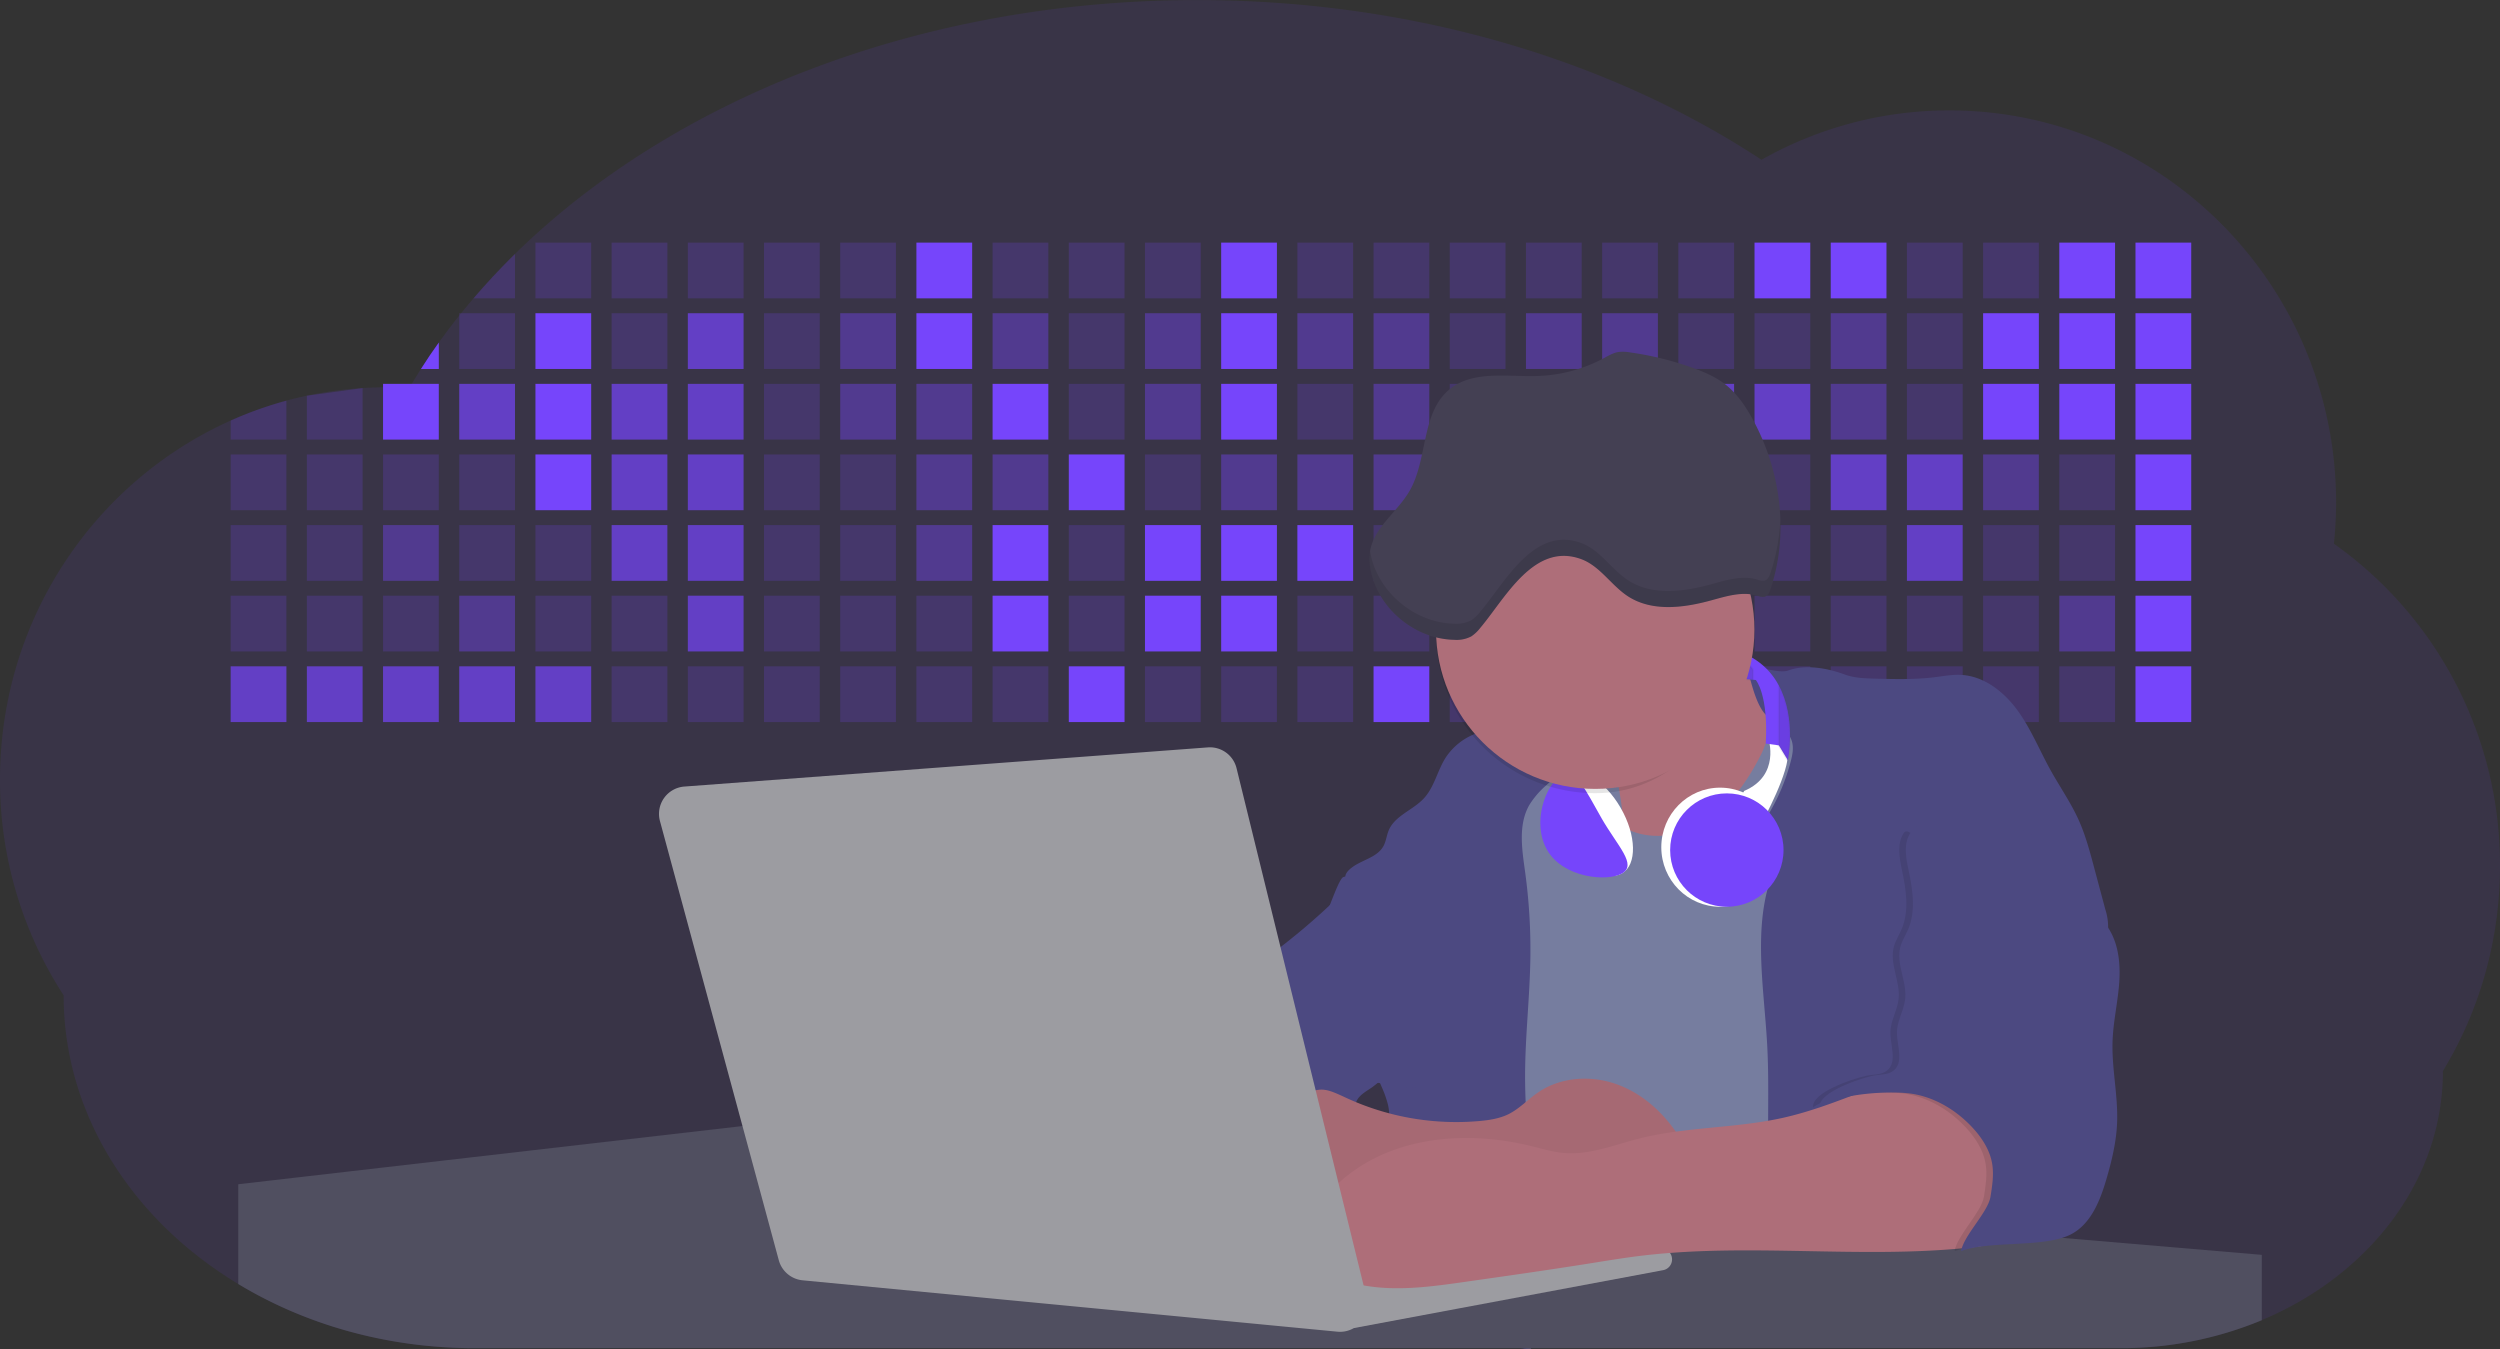 <svg id="aa7bae02-e79e-4d6b-a496-aba15f39787c" data-name="Layer 1" xmlns="http://www.w3.org/2000/svg" width="1144" height="617.32" viewBox="0 0 1144 617.32"><rect x="0" y="0" width="1144" height="617.32" fill="#333333" stroke="none"/><title>developer activity</title><path d="M1172,537.57a181.92,181.92,0,0,1-6.85,49.6,180.06,180.06,0,0,1-19.27,44.28c0,50.1-33.82,93.4-82.91,114a167.3,167.3,0,0,1-64.73,12.8H245.17c-40.25,0-77.55-10.86-108.14-29.36A185.76,185.76,0,0,1,112.2,711c-34-29.22-55.08-69.6-55.08-114.2A180.5,180.5,0,0,1,28,498.08c0-73.36,43.39-136.44,105.55-164.29a174.52,174.52,0,0,1,25.51-9.12q4.63-1.26,9.36-2.26a175.39,175.39,0,0,1,25.51-3.5q4.65-.29,9.35-.33H205c3.46,0,6.89.12,10.3.32l1.12-1.9q2.06-3.44,4.22-6.81,3.9-6.14,8.18-12.1,4.48-6.29,9.35-12.38l.83-1q2.76-3.44,5.64-6.8,9-10.49,19-20.35c72.11-70.68,185.08-116.18,312.08-116.18,98.82,0,189.15,27.55,258.34,73.07A174.18,174.18,0,0,1,920,191.86c97.74,0,177,80.37,177,179.51a184.9,184.9,0,0,1-1,18.78A180,180,0,0,1,1172,537.57Z" transform="translate(-28 -141.34)" fill="#7645fb" opacity="0.1"/><path d="M263.66,257.52v20.35h-19Q253.59,267.39,263.66,257.52Z" transform="translate(-28 -141.34)" fill="#7645fb" opacity="0.2"/><rect x="245.02" y="111.02" width="25.51" height="25.51" fill="#7645fb" opacity="0.2"/><rect x="279.88" y="111.02" width="25.51" height="25.51" fill="#7645fb" opacity="0.2"/><rect x="314.75" y="111.02" width="25.51" height="25.51" fill="#7645fb" opacity="0.2"/><rect x="349.61" y="111.02" width="25.51" height="25.51" fill="#7645fb" opacity="0.2"/><rect x="384.48" y="111.02" width="25.51" height="25.51" fill="#7645fb" opacity="0.2"/><rect x="419.35" y="111.02" width="25.51" height="25.51" fill="#7645fb"/><rect x="454.21" y="111.02" width="25.51" height="25.51" fill="#7645fb" opacity="0.2"/><rect x="489.08" y="111.02" width="25.51" height="25.51" fill="#7645fb" opacity="0.2"/><rect x="523.94" y="111.02" width="25.51" height="25.51" fill="#7645fb" opacity="0.2"/><rect x="558.81" y="111.02" width="25.51" height="25.51" fill="#7645fb"/><rect x="593.68" y="111.02" width="25.51" height="25.51" fill="#7645fb" opacity="0.2"/><rect x="628.54" y="111.02" width="25.51" height="25.51" fill="#7645fb" opacity="0.2"/><rect x="663.41" y="111.02" width="25.51" height="25.51" fill="#7645fb" opacity="0.2"/><rect x="698.28" y="111.02" width="25.51" height="25.51" fill="#7645fb" opacity="0.2"/><rect x="733.14" y="111.02" width="25.51" height="25.51" fill="#7645fb" opacity="0.2"/><rect x="768.01" y="111.02" width="25.51" height="25.51" fill="#7645fb" opacity="0.2"/><rect x="802.87" y="111.02" width="25.51" height="25.51" fill="#7645fb"/><rect x="837.74" y="111.02" width="25.51" height="25.51" fill="#7645fb"/><rect x="872.61" y="111.02" width="25.51" height="25.51" fill="#7645fb" opacity="0.2"/><rect x="907.47" y="111.02" width="25.51" height="25.51" fill="#7645fb" opacity="0.2"/><rect x="942.34" y="111.02" width="25.51" height="25.51" fill="#7645fb"/><rect x="977.2" y="111.02" width="25.51" height="25.51" fill="#7645fb"/><path d="M228.8,298.08v12.1h-8.18Q224.52,304,228.8,298.08Z" transform="translate(-28 -141.34)" fill="#7645fb"/><rect x="210.15" y="143.33" width="25.51" height="25.51" fill="#7645fb" opacity="0.2"/><rect x="245.02" y="143.33" width="25.51" height="25.51" fill="#7645fb"/><rect x="279.88" y="143.33" width="25.51" height="25.51" fill="#7645fb" opacity="0.2"/><rect x="314.75" y="143.33" width="25.51" height="25.51" fill="#7645fb" opacity="0.7"/><rect x="349.61" y="143.33" width="25.51" height="25.51" fill="#7645fb" opacity="0.2"/><rect x="384.48" y="143.33" width="25.51" height="25.51" fill="#7645fb" opacity="0.4"/><rect x="419.35" y="143.33" width="25.51" height="25.51" fill="#7645fb"/><rect x="454.21" y="143.33" width="25.51" height="25.51" fill="#7645fb" opacity="0.4"/><rect x="489.08" y="143.33" width="25.51" height="25.51" fill="#7645fb" opacity="0.2"/><rect x="523.94" y="143.33" width="25.51" height="25.51" fill="#7645fb" opacity="0.4"/><rect x="558.81" y="143.33" width="25.51" height="25.51" fill="#7645fb"/><rect x="593.68" y="143.33" width="25.51" height="25.51" fill="#7645fb" opacity="0.4"/><rect x="628.54" y="143.33" width="25.51" height="25.51" fill="#7645fb" opacity="0.4"/><rect x="663.41" y="143.33" width="25.51" height="25.51" fill="#7645fb" opacity="0.2"/><rect x="698.28" y="143.33" width="25.51" height="25.51" fill="#7645fb" opacity="0.4"/><rect x="733.14" y="143.33" width="25.51" height="25.51" fill="#7645fb" opacity="0.4"/><rect x="768.01" y="143.33" width="25.51" height="25.51" fill="#7645fb" opacity="0.2"/><rect x="802.87" y="143.33" width="25.51" height="25.51" fill="#7645fb" opacity="0.2"/><rect x="837.74" y="143.33" width="25.51" height="25.51" fill="#7645fb" opacity="0.4"/><rect x="872.61" y="143.33" width="25.51" height="25.51" fill="#7645fb" opacity="0.2"/><rect x="907.47" y="143.33" width="25.51" height="25.51" fill="#7645fb"/><rect x="942.34" y="143.33" width="25.51" height="25.51" fill="#7645fb"/><rect x="977.2" y="143.33" width="25.51" height="25.51" fill="#7645fb"/><path d="M159.06,324.67V342.5H133.55v-8.71A174.52,174.52,0,0,1,159.06,324.67Z" transform="translate(-28 -141.34)" fill="#7645fb" opacity="0.2"/><polygon points="165.93 177.57 165.93 201.16 140.42 201.16 140.42 181.07 165.93 177.57" fill="#7645fb" opacity="0.2"/><rect x="175.28" y="175.65" width="25.51" height="25.51" fill="#7645fb"/><rect x="210.15" y="175.65" width="25.51" height="25.51" fill="#7645fb" opacity="0.7"/><rect x="245.02" y="175.65" width="25.51" height="25.51" fill="#7645fb"/><rect x="279.88" y="175.65" width="25.51" height="25.51" fill="#7645fb" opacity="0.7"/><rect x="314.75" y="175.65" width="25.51" height="25.51" fill="#7645fb" opacity="0.7"/><rect x="349.61" y="175.65" width="25.51" height="25.51" fill="#7645fb" opacity="0.2"/><rect x="384.48" y="175.65" width="25.51" height="25.51" fill="#7645fb" opacity="0.4"/><rect x="419.35" y="175.65" width="25.51" height="25.51" fill="#7645fb" opacity="0.4"/><rect x="454.21" y="175.65" width="25.51" height="25.51" fill="#7645fb"/><rect x="489.08" y="175.65" width="25.51" height="25.51" fill="#7645fb" opacity="0.2"/><rect x="523.94" y="175.65" width="25.51" height="25.51" fill="#7645fb" opacity="0.4"/><rect x="558.81" y="175.65" width="25.51" height="25.51" fill="#7645fb"/><rect x="593.68" y="175.65" width="25.51" height="25.51" fill="#7645fb" opacity="0.2"/><rect x="628.54" y="175.65" width="25.51" height="25.51" fill="#7645fb" opacity="0.4"/><rect x="663.41" y="175.65" width="25.51" height="25.51" fill="#7645fb" opacity="0.2"/><rect x="698.28" y="175.65" width="25.51" height="25.51" fill="#7645fb"/><rect x="733.14" y="175.65" width="25.51" height="25.51" fill="#7645fb" opacity="0.2"/><rect x="768.01" y="175.65" width="25.51" height="25.51" fill="#7645fb" opacity="0.7"/><rect x="802.87" y="175.65" width="25.51" height="25.51" fill="#7645fb" opacity="0.7"/><rect x="837.74" y="175.65" width="25.51" height="25.51" fill="#7645fb" opacity="0.4"/><rect x="872.61" y="175.65" width="25.51" height="25.51" fill="#7645fb" opacity="0.2"/><rect x="907.47" y="175.65" width="25.51" height="25.51" fill="#7645fb"/><rect x="942.34" y="175.65" width="25.51" height="25.51" fill="#7645fb"/><rect x="977.2" y="175.65" width="25.51" height="25.51" fill="#7645fb"/><rect x="105.55" y="207.96" width="25.51" height="25.51" fill="#7645fb" opacity="0.2"/><rect x="140.42" y="207.96" width="25.51" height="25.51" fill="#7645fb" opacity="0.2"/><rect x="175.28" y="207.96" width="25.51" height="25.51" fill="#7645fb" opacity="0.2"/><rect x="210.15" y="207.96" width="25.51" height="25.51" fill="#7645fb" opacity="0.2"/><rect x="245.02" y="207.96" width="25.51" height="25.51" fill="#7645fb"/><rect x="279.88" y="207.96" width="25.51" height="25.51" fill="#7645fb" opacity="0.7"/><rect x="314.75" y="207.96" width="25.51" height="25.51" fill="#7645fb" opacity="0.7"/><rect x="349.61" y="207.96" width="25.51" height="25.51" fill="#7645fb" opacity="0.2"/><rect x="384.48" y="207.96" width="25.51" height="25.51" fill="#7645fb" opacity="0.2"/><rect x="419.35" y="207.96" width="25.51" height="25.51" fill="#7645fb" opacity="0.4"/><rect x="454.21" y="207.96" width="25.51" height="25.51" fill="#7645fb" opacity="0.4"/><rect x="489.08" y="207.96" width="25.51" height="25.51" fill="#7645fb"/><rect x="523.94" y="207.96" width="25.51" height="25.51" fill="#7645fb" opacity="0.2"/><rect x="558.81" y="207.96" width="25.51" height="25.51" fill="#7645fb" opacity="0.4"/><rect x="593.68" y="207.96" width="25.51" height="25.51" fill="#7645fb" opacity="0.4"/><rect x="628.54" y="207.96" width="25.51" height="25.51" fill="#7645fb" opacity="0.4"/><rect x="663.41" y="207.96" width="25.51" height="25.51" fill="#7645fb" opacity="0.4"/><rect x="698.28" y="207.96" width="25.51" height="25.51" fill="#7645fb" opacity="0.2"/><rect x="733.14" y="207.96" width="25.51" height="25.51" fill="#7645fb" opacity="0.2"/><rect x="768.01" y="207.96" width="25.51" height="25.51" fill="#7645fb" opacity="0.2"/><rect x="802.87" y="207.96" width="25.51" height="25.51" fill="#7645fb" opacity="0.2"/><rect x="837.74" y="207.96" width="25.51" height="25.51" fill="#7645fb" opacity="0.7"/><rect x="872.61" y="207.96" width="25.51" height="25.51" fill="#7645fb" opacity="0.7"/><rect x="907.47" y="207.96" width="25.51" height="25.51" fill="#7645fb" opacity="0.4"/><rect x="942.34" y="207.96" width="25.51" height="25.51" fill="#7645fb" opacity="0.2"/><rect x="977.2" y="207.96" width="25.51" height="25.51" fill="#7645fb"/><rect x="105.55" y="240.28" width="25.51" height="25.51" fill="#7645fb" opacity="0.2"/><rect x="140.42" y="240.28" width="25.51" height="25.51" fill="#7645fb" opacity="0.2"/><rect x="175.28" y="240.28" width="25.51" height="25.51" fill="#7645fb" opacity="0.4"/><rect x="210.15" y="240.28" width="25.51" height="25.51" fill="#7645fb" opacity="0.2"/><rect x="245.02" y="240.28" width="25.51" height="25.51" fill="#7645fb" opacity="0.2"/><rect x="279.88" y="240.28" width="25.51" height="25.51" fill="#7645fb" opacity="0.7"/><rect x="314.75" y="240.28" width="25.51" height="25.51" fill="#7645fb" opacity="0.7"/><rect x="349.61" y="240.28" width="25.51" height="25.51" fill="#7645fb" opacity="0.2"/><rect x="384.48" y="240.28" width="25.51" height="25.51" fill="#7645fb" opacity="0.2"/><rect x="419.35" y="240.28" width="25.51" height="25.51" fill="#7645fb" opacity="0.4"/><rect x="454.21" y="240.28" width="25.51" height="25.51" fill="#7645fb"/><rect x="489.08" y="240.28" width="25.51" height="25.51" fill="#7645fb" opacity="0.2"/><rect x="523.94" y="240.28" width="25.51" height="25.51" fill="#7645fb"/><rect x="558.81" y="240.28" width="25.51" height="25.51" fill="#7645fb"/><rect x="593.68" y="240.28" width="25.51" height="25.51" fill="#7645fb"/><rect x="628.54" y="240.28" width="25.51" height="25.51" fill="#7645fb" opacity="0.2"/><rect x="663.41" y="240.28" width="25.51" height="25.51" fill="#7645fb"/><rect x="698.28" y="240.28" width="25.51" height="25.51" fill="#7645fb" opacity="0.2"/><rect x="733.14" y="240.28" width="25.51" height="25.51" fill="#7645fb" opacity="0.2"/><rect x="768.01" y="240.28" width="25.51" height="25.51" fill="#7645fb" opacity="0.2"/><rect x="802.87" y="240.28" width="25.51" height="25.51" fill="#7645fb" opacity="0.2"/><rect x="837.74" y="240.28" width="25.51" height="25.51" fill="#7645fb" opacity="0.2"/><rect x="872.61" y="240.28" width="25.51" height="25.51" fill="#7645fb" opacity="0.7"/><rect x="907.47" y="240.28" width="25.51" height="25.51" fill="#7645fb" opacity="0.2"/><rect x="942.34" y="240.28" width="25.51" height="25.51" fill="#7645fb" opacity="0.2"/><rect x="977.2" y="240.28" width="25.51" height="25.51" fill="#7645fb"/><rect x="105.55" y="272.59" width="25.51" height="25.51" fill="#7645fb" opacity="0.2"/><rect x="140.42" y="272.59" width="25.51" height="25.51" fill="#7645fb" opacity="0.2"/><rect x="175.28" y="272.59" width="25.51" height="25.51" fill="#7645fb" opacity="0.2"/><rect x="210.15" y="272.59" width="25.51" height="25.51" fill="#7645fb" opacity="0.4"/><rect x="245.02" y="272.59" width="25.51" height="25.51" fill="#7645fb" opacity="0.2"/><rect x="279.88" y="272.59" width="25.51" height="25.51" fill="#7645fb" opacity="0.2"/><rect x="314.75" y="272.59" width="25.51" height="25.51" fill="#7645fb" opacity="0.7"/><rect x="349.61" y="272.59" width="25.51" height="25.51" fill="#7645fb" opacity="0.2"/><rect x="384.48" y="272.59" width="25.51" height="25.51" fill="#7645fb" opacity="0.2"/><rect x="419.35" y="272.59" width="25.51" height="25.51" fill="#7645fb" opacity="0.2"/><rect x="454.21" y="272.59" width="25.51" height="25.51" fill="#7645fb"/><rect x="489.08" y="272.59" width="25.51" height="25.51" fill="#7645fb" opacity="0.2"/><rect x="523.94" y="272.59" width="25.51" height="25.51" fill="#7645fb"/><rect x="558.81" y="272.59" width="25.51" height="25.51" fill="#7645fb"/><rect x="593.68" y="272.59" width="25.51" height="25.51" fill="#7645fb" opacity="0.2"/><rect x="628.54" y="272.59" width="25.51" height="25.51" fill="#7645fb" opacity="0.2"/><rect x="663.41" y="272.59" width="25.51" height="25.51" fill="#7645fb" opacity="0.2"/><rect x="698.28" y="272.59" width="25.51" height="25.51" fill="#7645fb" opacity="0.2"/><rect x="733.14" y="272.59" width="25.51" height="25.51" fill="#7645fb" opacity="0.2"/><rect x="768.01" y="272.59" width="25.51" height="25.51" fill="#7645fb" opacity="0.2"/><rect x="802.87" y="272.59" width="25.51" height="25.51" fill="#7645fb" opacity="0.2"/><rect x="837.74" y="272.59" width="25.51" height="25.51" fill="#7645fb" opacity="0.2"/><rect x="872.61" y="272.59" width="25.51" height="25.51" fill="#7645fb" opacity="0.2"/><rect x="907.47" y="272.59" width="25.51" height="25.51" fill="#7645fb" opacity="0.2"/><rect x="942.34" y="272.59" width="25.51" height="25.51" fill="#7645fb" opacity="0.4"/><rect x="977.2" y="272.59" width="25.51" height="25.51" fill="#7645fb"/><rect x="105.55" y="304.91" width="25.51" height="25.51" fill="#7645fb" opacity="0.7"/><rect x="140.42" y="304.91" width="25.51" height="25.51" fill="#7645fb" opacity="0.7"/><rect x="175.28" y="304.91" width="25.51" height="25.51" fill="#7645fb" opacity="0.7"/><rect x="210.15" y="304.91" width="25.51" height="25.51" fill="#7645fb" opacity="0.7"/><rect x="245.02" y="304.91" width="25.51" height="25.51" fill="#7645fb" opacity="0.7"/><rect x="279.88" y="304.91" width="25.51" height="25.51" fill="#7645fb" opacity="0.2"/><rect x="314.75" y="304.91" width="25.51" height="25.51" fill="#7645fb" opacity="0.2"/><rect x="349.61" y="304.91" width="25.51" height="25.51" fill="#7645fb" opacity="0.2"/><rect x="384.48" y="304.91" width="25.51" height="25.51" fill="#7645fb" opacity="0.2"/><rect x="419.35" y="304.91" width="25.51" height="25.51" fill="#7645fb" opacity="0.2"/><rect x="454.21" y="304.91" width="25.51" height="25.51" fill="#7645fb" opacity="0.2"/><rect x="489.08" y="304.91" width="25.51" height="25.51" fill="#7645fb"/><rect x="523.94" y="304.91" width="25.51" height="25.51" fill="#7645fb" opacity="0.2"/><rect x="558.81" y="304.91" width="25.51" height="25.51" fill="#7645fb" opacity="0.2"/><rect x="593.68" y="304.91" width="25.51" height="25.51" fill="#7645fb" opacity="0.2"/><rect x="628.54" y="304.91" width="25.51" height="25.51" fill="#7645fb"/><rect x="663.41" y="304.91" width="25.51" height="25.51" fill="#7645fb" opacity="0.2"/><rect x="698.28" y="304.91" width="25.51" height="25.51" fill="#7645fb" opacity="0.2"/><rect x="733.14" y="304.91" width="25.51" height="25.51" fill="#7645fb" opacity="0.2"/><rect x="768.01" y="304.91" width="25.51" height="25.51" fill="#7645fb" opacity="0.2"/><rect x="802.87" y="304.91" width="25.51" height="25.51" fill="#7645fb" opacity="0.2"/><rect x="837.74" y="304.91" width="25.51" height="25.51" fill="#7645fb" opacity="0.2"/><rect x="872.61" y="304.91" width="25.51" height="25.51" fill="#7645fb" opacity="0.2"/><rect x="907.47" y="304.91" width="25.51" height="25.51" fill="#7645fb" opacity="0.2"/><rect x="942.34" y="304.91" width="25.51" height="25.51" fill="#7645fb" opacity="0.2"/><rect x="977.2" y="304.91" width="25.51" height="25.51" fill="#7645fb"/><circle cx="734.52" cy="363.89" r="34.87" fill="#767d9f"/><path d="M760.71,460.87q5.22,22.78,8.86,45.9c.73,4.58,1.38,9.41-.28,13.74-1.39,3.61-4.22,6.43-6.44,9.59s-3.9,7.21-2.55,10.83,5.29,5.6,9.05,6.62c10.76,2.9,22.23.79,32.94-2.35a53.29,53.29,0,0,0,13.81-5.72c4.54-2.88,8.26-6.88,11.68-11,15.61-18.93,25.83-41.65,35.45-64.23a39.12,39.12,0,0,1-33.11-13.34c-3.94-4.63-6.83-11.08-4.61-16.74-6.51,3.57-14.24,3.81-21.25,6.25a75.49,75.49,0,0,0-12.5,6.15q-7.18,4.15-14.28,8.46C772.07,458.29,767,461.19,760.71,460.87Z" transform="translate(-28 -141.34)" fill="#ae6e79"/><path d="M833.64,487.05c-6.11,11.89-14.06,23.32-25.41,30.4s-26.63,9-38,2c-5.6-3.42-9.84-8.62-14.73-13s-11-8.13-17.57-7.56c-7.24.63-12.91,6.28-17.76,11.69-7.36,8.22-14.47,16.79-19.68,26.52-10,18.7-12.37,40.56-11.93,61.76s3.51,42.29,3.58,63.49c.1,26.08-4.32,51.95-8.79,77.64,41.1-5.06,82.25,6,123.44,10.19,26.36,2.71,52.92,2.65,79.42,2.58,4.66,0,9.62-.12,13.5-2.7a18.2,18.2,0,0,0,5.59-6.64c3.66-6.75,5.13-14.45,6.15-22.06,2.59-19.22,2.67-38.68,2.74-58.08.18-47,.35-94.17-5.62-140.8-1.47-11.47-3.35-23-7.75-33.73s-11.58-20.6-21.62-26.35c-6.45-3.7-21.4-10.14-29-6.41C841.67,460.15,837.73,479.09,833.64,487.05Z" transform="translate(-28 -141.34)" fill="#767d9f"/><path d="M836.68,619.77c-1.55-29-7.86-59.95,5.57-85.69,3.3-6.32-8.54-14.21-4.88-20.33a92.08,92.08,0,0,0,10.06-23.93c.76-2.89,1.37-5.95.65-8.85-1.33-5.29-6.56-8.44-11-11.66-4.9-3.56-7.42-14.41-9-20.28s12.57,1.2,18.26-.89c7.9-2.89,17.94-1.07,25.82,1.86,4.4,1.62,9.18,1.76,13.87,1.88,9.11.24,18.25.47,27.29-.65,4.06-.51,8.13-1.28,12.21-1.05,10.41.59,19.46,7.71,25.62,16.13s10.08,18.23,15.13,27.35c4.21,7.6,9.23,14.78,12.82,22.69,3.18,7,5.19,14.52,7.18,22l5.13,19.19a25.58,25.58,0,0,1,1.26,8.51c-.26,3.07-1.62,5.93-3,8.66A164.12,164.12,0,0,1,971,603.2c-10.79,13.23-23.89,25.16-30.3,41-2.5,6.17-3.89,12.73-5.16,19.27a707.94,707.94,0,0,0-10.9,79.15,174.2,174.2,0,0,0-36.52-12.21,177.61,177.61,0,0,0-19-3c-5.59-.58-12.8.52-18.12-1-8.9-2.53-9.88-17.58-11.23-25.46-2.16-12.55-2.59-25.32-2.67-38C837,648.53,837.45,634.14,836.68,619.77Z" transform="translate(-28 -141.34)" fill="#4c4981"/><path d="M641.23,565.54c4.21,24,8.85,48.07,18,70.62-.23.22-.46.42-.69.62-.81.69-1.65,1.34-2.53,2-2.05,1.44-4.3,2.66-6,4.54a8,8,0,0,0-1.5,2.45,5.48,5.48,0,0,0,0,4.47c-4.77,2.11-10.31,1.46-15.66,1.26-4.61-.17-9.08,0-12.78,2.53-5.14,3.54-6.69,10.34-7.52,16.52q-.46,3.38-.79,6.77-.32,3.15-.52,6.32a188.61,188.61,0,0,0-.19,21q.08,1.92.21,3.84c-16.34-.39-31.23-8.91-45.32-17.19-3.22-1.89-6.54-3.88-8.63-7A15.8,15.8,0,0,1,555,674c0-.51.09-1,.16-1.52a41.58,41.58,0,0,1,2.29-8.68,107.2,107.2,0,0,1,19.19-32.65c3.58-4.18,7.61-8.27,9.28-13.52.73-2.29,1-4.72,1.74-7,3.32-9.88,15.3-14.55,19.4-24.14,1-2.29,1.46-4.8,2.7-7a17.63,17.63,0,0,1,4.25-4.75c.73-.61,1.49-1.2,2.24-1.79q10.54-8.26,20.31-17.45,1.82-1.71,3.6-3.46A59.48,59.48,0,0,0,641.23,565.54Z" transform="translate(-28 -141.34)" fill="#4c4981"/><path d="M742,494.56c-1.44,1.52-3,2.95-4.53,4.37l-.41.37-1.62,1.5a39,39,0,0,0-7.55,8.79l-.17.28c-5.1,9.13-3.21,20.37-1.79,30.74a261.55,261.55,0,0,1,2.37,39c-.26,18-2.38,35.88-2.42,53.86,0,4.08.09,8.15.27,12.23.29,6.63.79,13.25,1.39,19.87.65,7.26,1.43,14.51,2.16,21.76.58,5.61,1.13,11.21,1.59,16.81.23,2.9.45,5.79.63,8.69.21,3.4.38,6.81.48,10.21h0c.07,2.16.11,4.31.11,6.47,0,1.23,0,2.45,0,3.67q0,3.51-.19,7-.2,4.49-.61,9c-.31,3.27-.86,6.84-3.16,9.14-.14.14-.29.27-.44.4l-3.24-.4a332.72,332.72,0,0,0-67.3-1.2c.49-3.38.94-6.75,1.38-10.14.2-1.6.4-3.21.59-4.82q.33-2.76.63-5.52c.23-2,.44-4,.64-6q.78-7.73,1.37-15.47.87-11.29,1.32-22.62.22-5.41.34-10.83.17-6.72.16-13.45,0-6.54-.11-13.1c0-1.44-.06-2.88-.18-4.31a27.35,27.35,0,0,0-.53-3.83,49.87,49.87,0,0,0-3-8.48c-.22-.52-.43-1-.64-1.55-.12-.27-.23-.55-.34-.82,5.76-5.13,9.86-12,13.8-18.76,6.39-10.89,12.93-22.26,14-34.84s-5.18-26.71-17.2-30.55c-3.27-1-6.73-1.28-10.1-1.87-3.18-.56-9.81-1.83-13.49-4.11q-3,3.08-6,6.05a22.15,22.15,0,0,1,2.17-8.71l1.42.07a2.71,2.71,0,0,1-.16-1c0-1.07.74-2.28,2.32-3.62,4.71-4,12.12-4.89,15.09-10.3,1.24-2.25,1.45-4.93,2.45-7.29,2.87-6.73,11.11-9.21,16.07-14.59s6.2-13,10.21-19a28.62,28.62,0,0,1,12-10c.4-.19.81-.38,1.22-.55,8.3-3.55,18.16-4.36,26.76-4.34,3.34,0,12,.1,16.24,1.79a5.32,5.32,0,0,1,1.85,1.13C752.37,480.61,745.34,491,742,494.56Z" transform="translate(-28 -141.34)" fill="#4c4981"/><path d="M642.72,542.69a60.88,60.88,0,0,1,46.74,4.87c7.2,4,13.66,9.58,17.62,16.78,5.95,10.8,5.69,23.82,5.27,36.15-.21,6.17-.48,12.56-3.2,18.1C706,625,700.06,629.4,694,633a42.24,42.24,0,0,1-12.32,5.33c-6.72,1.46-13.7.22-20.47-1-7.36-1.36-15.26-3-20.37-8.48-3-3.18-4.64-7.31-6.26-11.35q-3.49-8.75-7-17.48c-4.05-10.11-5.42-18.52-.07-28.37,2.43-4.49,5.4-8.69,7.8-13.21C636.51,556.14,640.81,543.28,642.72,542.69Z" transform="translate(-28 -141.34)" fill="#4c4981"/><path d="M1063,715.56v29.9a167.3,167.3,0,0,1-64.73,12.8H728.58c-.14.14-.29.27-.44.4l-3.24-.4H245.17c-40.25,0-77.55-10.86-108.14-29.36V683.25l230.72-26.63.18,0L502.29,668l34.77,3,18.06,1.53,37.38,3.17,19.23,1.63,28,2.38,3.94.33,20.18,1.71L691.23,684l38.5,3.26,64.18,5.45,45.15,3.83,74.14,6.29,14.1,1.19,1.52.13,1.32.11,18.62,1.58,20.44,1.74,2.37.2Z" transform="translate(-28 -141.34)" fill="#504f60"/><polygon points="764 573.12 474.86 523.77 463.65 580.46 596.19 596.33 637 601.44 749.26 579.33 764 573.12" fill="#9c9ca1"/><path d="M642.33,739.94l144.86-27.23a5,5,0,0,1,5.94,4.93h0a5,5,0,0,1-4.09,4.93L647.57,749.06Z" transform="translate(-28 -141.34)" fill="#9c9ca1"/><path d="M705.17,654.31c4.51-.42,9.08-1.13,13.14-3.13,5-2.49,8.89-6.78,13.52-9.94,10.18-7,23.8-7.94,35.47-3.92s21.41,12.63,28.23,22.91c4.53,6.85,7.93,15.59,4.73,23.15a30.51,30.51,0,0,1-4.12,6.44l-8.34,10.9a29,29,0,0,1-5.66,6.09c-3.12,2.27-7,3.2-10.82,3.76-10.15,1.48-20.48.64-30.71,1.32-17.57,1.17-34.73,6.83-52.34,6.64-10.12-.11-20.11-2.15-30-4.19l-43.77-9c-7.62-1.56-16.23-3.84-19.82-10.75-1.61-3.11-1.91-6.71-2.1-10.21-.52-9.64,0-20.36,6.68-27.31,6.28-6.52,16.21-8.58,23.71-13.4,9.18-5.91,12.21-4,21.89.44A120,120,0,0,0,705.17,654.31Z" transform="translate(-28 -141.34)" fill="#ae6e79"/><path d="M705.17,654.31c4.51-.42,9.08-1.13,13.14-3.13,5-2.49,8.89-6.78,13.52-9.94,10.18-7,23.8-7.94,35.47-3.92s21.41,12.63,28.23,22.91c4.53,6.85,7.93,15.59,4.73,23.15a30.51,30.51,0,0,1-4.12,6.44l-8.34,10.9a29,29,0,0,1-5.66,6.09c-3.12,2.27-7,3.2-10.82,3.76-10.15,1.48-20.48.64-30.71,1.32-17.57,1.17-34.73,6.83-52.34,6.64-10.12-.11-20.11-2.15-30-4.19l-43.77-9c-7.62-1.56-16.23-3.84-19.82-10.75-1.61-3.11-1.91-6.71-2.1-10.21-.52-9.64,0-20.36,6.68-27.31,6.28-6.52,16.21-8.58,23.71-13.4,9.18-5.91,12.21-4,21.89.44A120,120,0,0,0,705.17,654.31Z" transform="translate(-28 -141.34)" opacity="0.05"/><path d="M880.94,640.6c-12.28,4.75-24.63,9.52-37.49,12.35-21.56,4.75-44.12,4-65.51,9.43-11.3,2.88-22.53,7.52-34.14,6.58-5.19-.42-10.2-2-15.25-3.2-28.37-7-60.62-4.73-83.66,13.27-7.88,6.15-14.33,13.82-20.18,22a14.7,14.7,0,0,0,5.91,21.88A86.62,86.62,0,0,0,659,730.48c13.13,1.16,26.32-.7,39.38-2.56,19.38-2.75,38.77-5.51,58.1-8.6,6.94-1.11,13.88-2.26,20.86-3.14,50.23-6.35,101.37,1.37,151.73-3.93,5.09-.54,10.27-1.24,14.9-3.41,11.72-5.5,17.52-20,15.1-32.74s-11.76-23.33-23-29.83c-9.42-5.47-19.58-7.68-30.07-10C896.26,634,890.32,637,880.94,640.6Z" transform="translate(-28 -141.34)" fill="#ae6e79"/><path d="M988.67,564.44c5.54,7.26,6.72,17,6.12,26.09s-2.76,18.08-3.08,27.21c-.44,12.52,2.58,25,2.07,37.48-.36,8.73-2.43,17.29-4.88,25.67-2.89,9.89-7.07,20.52-16.2,25.27-12.12,6.31-37.54,2.76-50.29,7.7,1.16-7.23,12.28-17.7,13.44-24.93.8-5,1.61-10.14.75-15.15-1.1-6.39-4.85-12.06-9.3-16.78-7.08-7.51-16.32-13.16-26.47-15s-35-.33-43.12,6.08c-1-6.62,17.6-13,24.14-14.43,3.26-.73,7-.32,9.61-2.39,5-3.92,1.37-11.73,1.61-18,.19-5,3.11-9.58,3.7-14.58,1-8-4.22-16.15-2.17-24,.76-2.9,2.45-5.45,3.62-8.21,3.56-8.45,2-18.09.1-27.07-1.18-5.64-2.33-12,.81-16.81,2.91-4.49,11.17,11.5,16.46,10.76,17.47-2.45,33.28-15.4,47.39-4.8,7.19,5.4,8.13,11,11,18.71C976.77,554.6,984,558.36,988.67,564.44Z" transform="translate(-28 -141.34)" opacity="0.1"/><path d="M991.67,564.44c5.54,7.26,6.72,17,6.12,26.09s-2.76,18.08-3.08,27.21c-.44,12.52,2.58,25,2.07,37.48-.36,8.73-2.43,17.29-4.88,25.67-2.89,9.89-7.07,20.52-16.2,25.27-12.12,6.31-37.54,2.76-50.29,7.7,1.16-7.23,12.28-17.7,13.44-24.93.8-5,1.61-10.14.75-15.15-1.1-6.39-4.85-12.06-9.3-16.78-7.08-7.51-16.32-13.16-26.47-15s-35-.33-43.12,6.08c-1-6.62,17.6-13,24.14-14.43,3.26-.73,7-.32,9.61-2.39,5-3.92,1.37-11.73,1.61-18,.19-5,3.11-9.58,3.7-14.58,1-8-4.22-16.15-2.17-24,.76-2.9,2.45-5.45,3.62-8.21,3.56-8.45,2-18.09.1-27.07-1.18-5.64-2.33-12,.81-16.81,2.91-4.49,8.6-6.19,13.89-6.94a68.42,68.42,0,0,1,50,12.9c7.19,5.4,8.13,11,11,18.71C979.77,554.6,987,558.36,991.67,564.44Z" transform="translate(-28 -141.34)" fill="#4c4981"/><path d="M330,517.06,384.37,718a12.55,12.55,0,0,0,10.91,9.21L640,750.72a12.54,12.54,0,0,0,13.38-15.48L593.84,492.86a12.54,12.54,0,0,0-13.12-9.51L341.13,501.27A12.54,12.54,0,0,0,330,517.06Z" transform="translate(-28 -141.34)" fill="#9c9ca1"/><ellipse cx="787.11" cy="387.68" rx="26.9" ry="27.25" fill="#fff"/><path d="M837.2,479.31s5.67,16.86-11.06,23.95L824,507l10.48,10.34S847.4,493.77,846,485.4C846,485.4,844,476.9,837.2,479.31Z" transform="translate(-28 -141.34)" fill="#fff"/><circle cx="790.2" cy="388.99" r="25.94" fill="#7645fb"/><path d="M846.13,489.23l-4.12-6.8-6-.85c1.28-22.39-4.53-29.06-4.53-29.06l-1.35-.13-5.88-.57-11.06-11.48v-3.26c15.54,1.85,24.13,9.23,28.77,17.88C850.16,470.14,846.13,489.23,846.13,489.23Z" transform="translate(-28 -141.34)" fill="#7645fb"/><path d="M830.18,448.27v4.12l-5.88-.57-11.06-11.48S830.35,444.17,830.18,448.27Z" transform="translate(-28 -141.34)" stroke="#4c4981" stroke-miterlimit="10" opacity="0.1"/><path d="M846.13,489.23l-4.12-6.8V455C850.16,470.14,846.13,489.23,846.13,489.23Z" transform="translate(-28 -141.34)" stroke="#4c4981" stroke-miterlimit="10" opacity="0.1"/><ellipse cx="757.11" cy="518.2" rx="14.43" ry="26.32" transform="translate(-185.67 306.64) rotate(-30)" fill="#fff"/><path d="M761,516c7.27,12.59,16.19,21,9.29,25s-27,2-34.27-10.6-.67-30,6.23-34S753.72,503.38,761,516Z" transform="translate(-28 -141.34)" fill="#7645fb"/><path d="M825.73,425.3c0,40.23-27.53,79-67.76,79a72.85,72.85,0,0,1,0-145.7C798.2,358.64,825.73,385.06,825.73,425.3Z" transform="translate(-28 -141.34)" opacity="0.1"/><circle cx="729.97" cy="288.15" r="72.85" fill="#ae6e79"/><path d="M751.57,397.21c8.67,3.19,13.8,12.15,21.58,17.14,11,7,25.32,5.19,37.88,1.73,7-1.91,14.32-4.24,21.21-2.12a6,6,0,0,0,3.23.46c1.5-.43,2.24-2.09,2.73-3.57,8.52-25.4,4.69-54.17-8.17-77.67-3.32-6.06-7.3-11.92-12.78-16.13-4.32-3.31-9.4-5.48-14.52-7.33a145,145,0,0,0-28.88-7.13,17.94,17.94,0,0,0-5.27-.17c-2.41.39-4.57,1.69-6.72,2.85A68.78,68.78,0,0,1,732,313.38c-14,.53-30-2.77-40.79,6.21-13,10.77-9.76,31.78-18.19,46.4-5.58,9.67-16.34,16.69-18.11,27.7a25.57,25.57,0,0,0,.63,10.07c4.12,16.94,20.52,30.06,38,30.37a14.42,14.42,0,0,0,7.76-1.59,17.55,17.55,0,0,0,4.09-3.89C716.84,415.09,729.94,389.25,751.57,397.21Z" transform="translate(-28 -141.34)" fill="#444053"/><path d="M838.2,403.48c-.49,1.48-1.23,3.14-2.73,3.57a6,6,0,0,1-3.23-.46c-6.89-2.12-14.25.21-21.2,2.12-12.57,3.46-26.92,5.31-37.88-1.73-7.79-5-12.91-14-21.59-17.14-21.63-8-34.73,17.88-46.21,31.44a17.55,17.55,0,0,1-4.09,3.89,14.42,14.42,0,0,1-7.76,1.59c-17.42-.31-33.83-13.43-38-30.37-.23-1-.43-2-.58-3,0,.09,0,.17-.05.26a25.57,25.57,0,0,0,.63,10.07c4.12,16.94,20.53,30.06,38,30.37a14.42,14.42,0,0,0,7.76-1.59,17.55,17.55,0,0,0,4.09-3.89c11.48-13.56,24.58-39.4,46.21-31.44,8.68,3.19,13.8,12.15,21.59,17.14,11,7,25.31,5.19,37.88,1.73,7-1.91,14.31-4.24,21.2-2.12a6,6,0,0,0,3.23.46c1.5-.43,2.24-2.09,2.73-3.57a90.29,90.29,0,0,0,4.48-32.26A88.8,88.8,0,0,1,838.2,403.48Z" transform="translate(-28 -141.34)" opacity="0.1"/></svg>